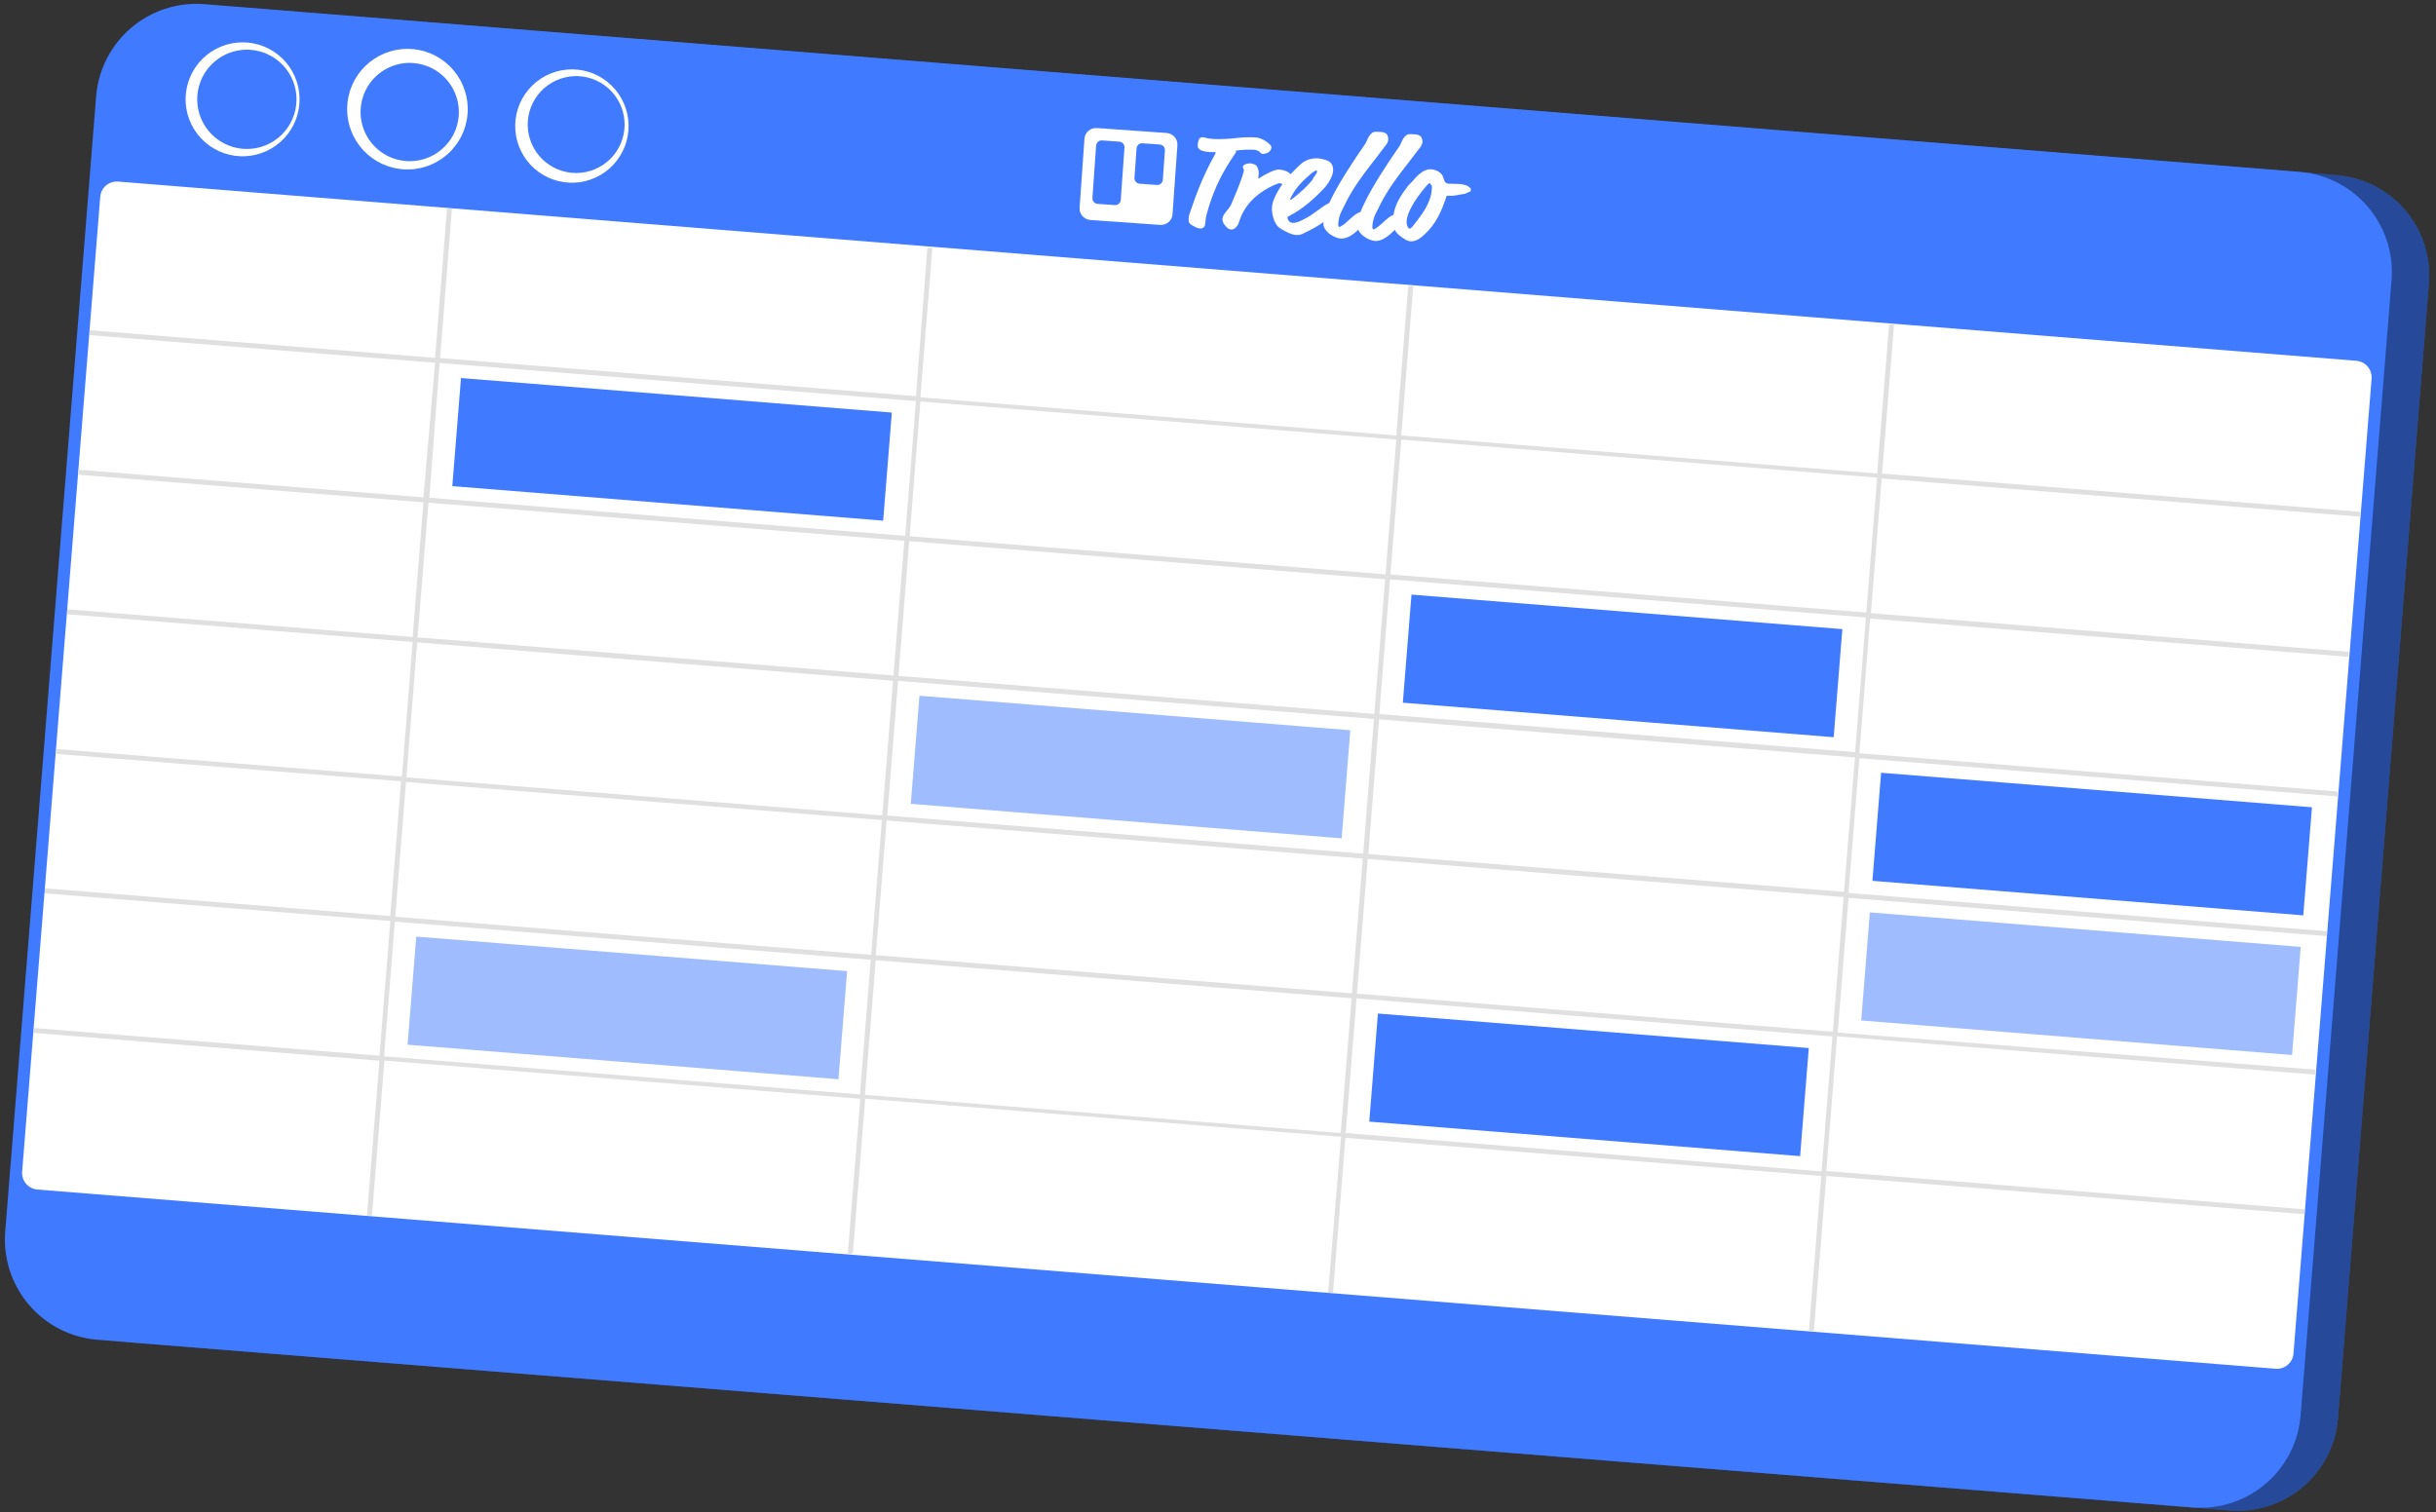 <svg width="335" height="208" viewBox="0 0 335 208" fill="none" xmlns="http://www.w3.org/2000/svg">
<rect x="0" y="0" width="335" height="208" fill="#333333" stroke="none"/>
<path d="M306.756 207.768L18.404 184.669C14.786 184.369 11.434 182.649 9.079 179.885C6.724 177.122 5.559 173.538 5.839 169.918L18.363 13.543C18.669 9.931 20.392 6.586 23.156 4.24C25.919 1.893 29.499 0.735 33.113 1.019L321.465 24.104C325.075 24.425 328.415 26.151 330.765 28.909C333.115 31.668 334.288 35.239 334.031 38.854L321.506 195.244C321.176 198.846 319.446 202.175 316.688 204.517C313.93 206.858 310.365 208.026 306.756 207.768Z" fill="#407BFF"/>
<path opacity="0.4" d="M306.756 207.768L18.404 184.669C14.786 184.369 11.434 182.649 9.079 179.885C6.724 177.122 5.559 173.538 5.839 169.918L18.363 13.543C18.669 9.931 20.392 6.586 23.156 4.24C25.919 1.893 29.499 0.735 33.113 1.019L321.465 24.104C325.075 24.425 328.415 26.151 330.765 28.909C333.115 31.668 334.288 35.239 334.031 38.854L321.506 195.244C321.176 198.846 319.446 202.175 316.688 204.517C313.93 206.858 310.365 208.026 306.756 207.768Z" fill="black"/>
<path d="M301.626 207.353L13.274 184.267C9.664 183.947 6.324 182.221 3.974 179.463C1.624 176.704 0.451 173.132 0.708 169.517L13.232 13.128C13.553 9.518 15.278 6.179 18.037 3.828C20.796 1.478 24.367 0.305 27.982 0.562L316.334 23.648C319.934 23.969 323.265 25.686 325.614 28.433C327.962 31.18 329.142 34.737 328.9 38.343L316.376 194.732C316.069 198.352 314.349 201.706 311.589 204.067C308.828 206.429 305.249 207.61 301.626 207.353Z" fill="#407BFF"/>
<path d="M312.934 188.263L5.146 163.615C4.543 163.569 3.983 163.285 3.589 162.827C3.195 162.368 2.999 161.771 3.045 161.168L13.786 27.076C13.832 26.473 14.115 25.913 14.574 25.519C15.033 25.125 15.63 24.93 16.233 24.975L324.035 49.623C324.342 49.647 324.641 49.733 324.914 49.875C325.187 50.017 325.429 50.212 325.625 50.45C325.821 50.687 325.967 50.961 326.055 51.256C326.143 51.551 326.17 51.861 326.136 52.167L315.395 186.258C315.325 186.847 315.029 187.385 314.57 187.759C314.111 188.133 313.524 188.314 312.934 188.263Z" fill="white"/>
<path d="M33.679 21.492C33.468 21.505 33.255 21.505 33.044 21.492C30.994 21.408 29.059 20.525 27.653 19.031C26.247 17.537 25.483 15.552 25.525 13.501C25.567 11.45 26.411 9.497 27.876 8.062C29.341 6.626 31.31 5.822 33.362 5.822C35.413 5.822 37.382 6.626 38.847 8.062C40.313 9.497 41.157 11.45 41.198 13.501C41.24 15.552 40.476 17.537 39.07 19.031C37.664 20.525 35.729 21.408 33.679 21.492ZM33.679 6.838C31.893 6.909 30.206 7.677 28.979 8.978C27.753 10.279 27.086 12.009 27.121 13.797C27.157 15.584 27.892 17.287 29.168 18.538C30.445 19.79 32.161 20.491 33.949 20.491C35.737 20.491 37.453 19.79 38.73 18.538C40.007 17.287 40.742 15.584 40.777 13.797C40.812 12.009 40.145 10.279 38.919 8.978C37.693 7.677 36.005 6.909 34.219 6.838H33.679Z" fill="white"/>
<path d="M56.351 23.302H55.715C53.544 23.219 51.493 22.288 50.001 20.708C48.51 19.128 47.698 17.027 47.74 14.855C47.781 12.683 48.673 10.614 50.224 9.093C51.775 7.572 53.86 6.72 56.033 6.72C58.205 6.72 60.29 7.572 61.841 9.093C63.392 10.614 64.284 12.683 64.325 14.855C64.367 17.027 63.555 19.128 62.064 20.708C60.573 22.288 58.521 23.219 56.351 23.302ZM56.351 8.649C55.261 8.648 54.188 8.911 53.222 9.414C52.256 9.917 51.426 10.646 50.802 11.54C50.179 12.433 49.78 13.463 49.641 14.544C49.502 15.624 49.625 16.722 50.002 17.744C50.378 18.767 50.996 19.683 51.802 20.415C52.609 21.147 53.581 21.673 54.635 21.949C55.688 22.224 56.793 22.241 57.855 21.998C58.917 21.755 59.904 21.258 60.733 20.551C61.41 19.978 61.967 19.276 62.37 18.486C62.774 17.695 63.016 16.833 63.083 15.948C63.224 14.163 62.651 12.395 61.49 11.031C60.329 9.668 58.675 8.821 56.89 8.677L56.351 8.649Z" fill="white"/>
<path d="M78.965 25.127H78.329C76.291 25.044 74.366 24.165 72.968 22.679C71.57 21.193 70.811 19.218 70.852 17.178C70.894 15.138 71.733 13.196 73.191 11.768C74.648 10.34 76.607 9.541 78.647 9.541C80.688 9.541 82.647 10.34 84.104 11.768C85.561 13.196 86.401 15.138 86.442 17.178C86.484 19.218 85.724 21.193 84.326 22.679C82.928 24.165 81.004 25.044 78.965 25.127ZM78.965 10.474C77.223 10.545 75.578 11.295 74.382 12.565C73.187 13.835 72.538 15.523 72.573 17.267C72.608 19.01 73.326 20.67 74.571 21.891C75.817 23.111 77.491 23.795 79.235 23.795C80.979 23.795 82.653 23.111 83.898 21.891C85.144 20.67 85.861 19.01 85.897 17.267C85.932 15.523 85.282 13.835 84.087 12.565C82.892 11.295 81.247 10.545 79.504 10.474H78.965Z" fill="white"/>
<path d="M121.455 71.614L122.646 56.746L63.394 51.999L62.203 66.867L121.455 71.614Z" fill="#407BFF"/>
<path d="M252.17 101.401L253.361 86.532L194.109 81.786L192.918 96.654L252.17 101.401Z" fill="#407BFF"/>
<path opacity="0.5" d="M184.505 115.31L185.696 100.442L126.444 95.695L125.252 110.564L184.505 115.31Z" fill="#407BFF"/>
<path opacity="0.5" d="M115.305 148.441L116.496 133.573L57.243 128.826L56.052 143.695L115.305 148.441Z" fill="#407BFF"/>
<path d="M316.75 125.903L317.941 111.035L258.689 106.288L257.498 121.156L316.75 125.903Z" fill="#407BFF"/>
<path opacity="0.5" d="M315.206 145.11L316.397 130.242L257.145 125.495L255.954 140.363L315.206 145.11Z" fill="#407BFF"/>
<path d="M247.555 159.021L248.746 144.152L189.493 139.406L188.302 154.274L247.555 159.021Z" fill="#407BFF"/>
<path d="M324.614 71.077V70.4L258.827 65.133L260.472 44.577H259.794L258.149 65.133L192.707 59.894L194.352 39.337H193.661L192.016 59.894L126.574 54.654L128.219 34.098H127.541L125.965 54.489L60.523 49.249L62.154 28.666H61.477L59.832 49.222L12.319 45.42V46.097L59.832 49.899L58.228 68.409L10.785 64.608V65.299L58.228 69.087L56.749 87.611L9.237 83.809V84.486L56.749 88.302L55.27 106.826L7.758 103.024V103.701L55.16 107.462L53.667 125.999L6.168 122.184V122.875L53.68 126.677L52.187 145.201L4.675 141.399V142.076L52.174 145.892L50.473 167.194H51.151L52.865 145.878L118.307 151.131L116.593 172.434H117.284L118.984 151.117L184.427 156.357L182.643 177.825H183.321L185.021 156.509L250.463 161.748L248.763 183.064H249.44L251.154 161.748L316.928 167.015V166.337L251.154 161.07L252.633 142.547L318.421 147.813V147.122L252.73 142.021L254.209 123.497L319.997 128.764V128.087L254.209 122.82L255.702 104.282L321.476 109.549V108.872L255.702 103.605L257.182 85.081L322.969 90.348V89.656L257.292 84.334L258.771 65.81L324.614 71.077ZM192.016 60.46L190.537 78.998L125.094 73.759L126.574 55.221L192.016 60.46ZM122.026 112.175L123.505 93.651L188.947 98.891L187.468 117.415L122.026 112.175ZM187.412 118.092L185.919 136.63L120.436 131.377L121.929 112.853L187.412 118.092ZM123.56 92.96L125.039 74.436L190.481 79.676L189.002 98.2L123.56 92.96ZM60.454 49.927L125.965 55.166L124.486 73.704L59.044 68.464L60.454 49.927ZM58.92 69.142L124.362 74.381L122.869 92.905L57.427 87.666L58.92 69.142ZM57.371 88.357L122.814 93.638L121.334 112.162L55.892 106.922L57.371 88.357ZM55.837 107.558L121.279 112.798L119.8 131.335L54.358 126.096L55.837 107.558ZM52.823 145.297L54.303 126.773L119.745 132.013L118.265 150.537L52.823 145.297ZM118.943 150.592L120.436 132.068L185.878 137.307L184.385 155.845L118.943 150.592ZM250.505 161.126L185.062 155.845L186.555 137.321L251.998 142.56L250.505 161.126ZM252.053 141.911L186.611 136.671L188.09 118.147L253.532 123.387L252.053 141.911ZM253.587 122.668L188.173 117.47L189.652 98.946L255.094 104.185L253.587 122.668ZM255.122 103.453L189.68 98.213L191.159 79.689L256.601 84.929L255.122 103.453ZM256.656 84.251L191.214 79.012L192.707 60.46L258.149 65.7L256.656 84.251Z" fill="#E0E0E0"/>
<g clip-path="url(#clip0)">
<path fill-rule="evenodd" clip-rule="evenodd" d="M191.638 29.553C190.799 29.825 190.074 30.916 189.049 31.492C188.986 31.528 188.924 31.544 188.883 31.541C188.802 31.535 188.707 31.448 188.732 31.088C188.82 29.846 189.267 29.274 189.673 28.417C191.084 25.436 193.314 22.957 195.338 20.221C195.495 20.011 195.593 19.777 195.612 19.516C195.627 19.296 195.559 19.11 195.473 18.883C195.405 18.697 195.052 18.511 194.647 18.482C194.424 18.466 194.221 18.472 193.957 18.453C193.006 18.386 192.706 19.754 192.458 20.099C190.76 22.535 188.797 25.557 187.749 27.717C187.519 28.202 187.272 28.685 187.076 29.185C186.178 29.376 185.432 30.553 184.353 31.161C184.289 31.197 184.227 31.213 184.186 31.21C184.105 31.204 184.01 31.117 184.035 30.756C184.123 29.514 184.57 28.942 184.977 28.085C186.387 25.105 188.617 22.626 190.641 19.89C190.799 19.68 190.897 19.445 190.915 19.185C190.93 18.965 190.862 18.779 190.777 18.551C190.708 18.365 190.355 18.179 189.95 18.151C189.728 18.135 189.524 18.14 189.261 18.122C188.309 18.055 188.009 19.422 187.761 19.767C186.063 22.204 184.1 25.225 183.052 27.386C182.969 27.561 182.883 27.737 182.799 27.913C182.776 27.923 182.752 27.934 182.728 27.947C181.653 28.474 180.708 29.475 179.402 30.107C179.149 30.23 178.363 30.698 177.756 30.655C177.614 30.645 177.495 30.596 177.378 30.528C177.202 30.435 177.046 30.041 177.055 29.921C177.062 29.821 177.083 29.803 177.294 29.697C179.151 28.761 180.716 27.342 182.079 25.908C182.584 25.38 183.269 24.321 183.325 23.52C183.362 22.999 183.222 22.386 182.61 22.121C182.176 21.93 181.676 21.814 181.271 21.785C180.198 21.709 179.374 22.134 178.897 22.564C178.409 23.01 177.936 23.471 177.493 23.951C177.092 23.558 176.503 23.361 175.934 23.32C175.266 23.273 173.952 24.006 173.271 24.441C173.164 24.514 173.1 24.55 173.06 24.547C173.04 24.545 173.021 24.524 173.024 24.484C173.025 24.464 173.078 24.286 173.101 23.966C173.121 23.686 173.085 23.321 172.853 22.861C172.8 22.757 172.451 22.511 172.005 22.48C171.459 22.441 170.934 22.666 170.914 22.946C170.9 23.146 171.077 23.239 171.064 23.419C171.057 23.52 170.944 23.975 170.791 24.407C170.356 25.664 169.842 26.896 169.308 28.126C169.015 28.81 168.162 29.374 168.108 30.135C168.091 30.375 168.23 30.707 168.436 30.963C168.772 31.39 168.985 31.546 169.309 31.569C169.45 31.578 169.615 31.55 169.765 31.44C170.088 31.201 170.268 30.952 170.374 30.597C171.067 28.271 172.699 26.776 174.454 25.833C175.046 25.512 175.843 25.186 175.944 25.193C176.048 25.201 176.207 25.259 176.367 25.317C175.844 26.042 175.407 26.814 175.099 27.65C174.998 27.924 174.939 28.182 174.92 28.462C174.887 28.923 174.954 29.411 175.084 29.883C175.261 30.539 175.586 31.126 176.074 31.422C176.971 31.968 177.621 32.276 178.228 32.319C178.572 32.343 178.84 32.302 179.134 32.161C180.518 31.511 181.373 31.003 181.998 30.543C181.978 31.053 182.06 31.342 182.399 31.748C182.736 32.154 183.279 32.535 184.017 32.748C184.137 32.776 184.257 32.805 184.378 32.813C185.235 32.874 186.109 32.243 186.793 31.605C186.856 31.759 186.953 31.909 187.095 32.079C187.433 32.486 187.976 32.866 188.713 33.079C188.833 33.108 188.953 33.136 189.075 33.145C190.079 33.216 191.105 32.338 191.824 31.611C192.013 32.079 192.6 32.57 193.318 32.981C193.514 33.096 193.752 33.173 193.975 33.189C194.846 33.25 195.523 32.593 196.045 32.107C197.397 30.834 198.204 29.2 198.88 27.114C198.932 26.957 198.997 26.901 199.078 26.907C199.28 26.921 199.543 26.939 199.83 26.919C200.382 26.878 200.82 26.727 201.331 26.683C201.639 26.645 201.606 26.542 201.896 26.462C202.105 26.396 202.272 26.327 202.286 26.127C202.31 25.786 201.708 25.381 200.757 25.314C200.008 25.261 199.558 25.29 199.254 25.268C198.789 25.236 198.677 25.087 198.429 24.284C198.429 24.284 198.677 25.087 198.429 24.284C198.379 24.12 198.324 24.035 198.153 23.862C197.753 23.472 197.236 23.314 196.811 23.285C195.798 23.213 194.856 24.173 194.187 24.991C194.032 25.182 193.818 25.328 193.661 25.538C192.739 26.717 191.842 28.056 191.638 29.553L191.638 29.553ZM166.237 20.905C166.743 20.941 167.029 20.921 167.09 20.925C167.15 20.929 167.19 20.952 167.185 21.012C167.182 21.052 167.158 21.111 166.995 21.401C165.575 23.938 164.537 26.542 163.58 29.433C163.554 29.512 163.472 29.808 163.451 30.108C163.431 30.389 163.491 30.695 163.763 30.875C164.287 31.234 164.722 31.406 165.026 31.427C165.471 31.459 165.714 31.194 165.746 30.733C165.775 30.333 165.825 29.913 165.908 29.597C166.682 26.693 167.695 24.45 169.181 22.139C169.889 21.042 169.974 20.988 169.981 20.887C169.984 20.848 169.968 20.786 169.932 20.723C170.754 20.6 171.735 20.548 172.625 20.611C172.727 20.618 173.122 20.787 173.178 20.852C173.31 21.002 173.442 21.152 173.685 21.169C173.887 21.183 174.241 21.067 174.368 20.996C174.666 20.816 174.823 20.605 174.849 20.245C174.873 19.904 173.656 18.973 172.766 18.91C171.672 18.833 170.671 18.903 169.727 19.018C169.316 19.069 167.843 19.187 166.79 19.112C165.778 19.041 165.849 18.905 165.423 18.875C165.181 18.858 165.051 18.97 164.942 19.062C164.834 19.155 164.745 19.552 164.72 19.912C164.707 20.093 164.697 20.233 164.79 20.36C165.068 20.742 165.649 20.864 166.236 20.905C166.236 20.905 165.649 20.864 166.236 20.905L166.237 20.905ZM181.123 23.586C181.111 23.766 181.041 23.882 180.772 24.246C180.502 24.609 180.603 24.616 180.271 24.995C179.629 25.735 178.845 26.465 177.833 27.259C177.552 27.481 177.512 27.478 177.472 27.475C177.451 27.474 177.412 27.451 177.415 27.41C177.419 27.351 177.445 27.272 177.677 26.866C178.397 25.608 179.227 24.801 180.137 24.02C180.635 23.592 180.929 23.452 181.031 23.459C181.091 23.463 181.13 23.486 181.123 23.586C181.123 23.586 181.13 23.486 181.123 23.586L181.123 23.586ZM196.655 25.206C196.675 25.207 196.694 25.229 196.711 25.27C196.727 25.332 196.763 25.395 196.859 25.482C196.936 25.548 196.916 25.828 196.9 26.048C196.763 27.991 195.537 29.515 194.329 31.06C194.061 31.403 193.915 31.453 193.793 31.445C193.692 31.438 193.548 31.166 193.499 31.001C193.433 30.775 193.432 30.514 193.439 30.413C193.549 28.851 195.211 26.634 196.293 25.422C196.471 25.213 196.594 25.201 196.655 25.206C196.655 25.206 196.594 25.201 196.655 25.206L196.655 25.206Z" fill="white"/>
<path fill-rule="evenodd" clip-rule="evenodd" d="M150.846 17.614C149.963 17.552 149.198 18.209 149.136 19.081L148.467 28.565C148.406 29.438 149.071 30.196 149.953 30.258L159.539 30.935C160.421 30.997 161.186 30.339 161.248 29.467L161.917 19.984C161.979 19.111 161.313 18.352 160.431 18.29L150.846 17.614ZM157.12 19.709C156.696 19.679 156.329 19.994 156.3 20.413L156.014 24.459C155.984 24.878 156.304 25.242 156.727 25.272L159.092 25.439C159.515 25.469 159.882 25.154 159.912 24.734L160.198 20.689C160.227 20.269 159.908 19.905 159.485 19.875L157.12 19.709ZM151.56 19.316C151.137 19.286 150.77 19.601 150.74 20.021L150.231 27.228C150.202 27.647 150.521 28.011 150.944 28.041L153.309 28.208C153.733 28.238 154.1 27.922 154.129 27.503L154.638 20.296C154.668 19.877 154.348 19.513 153.925 19.483L151.56 19.316Z" fill="white"/>
</g>
<defs>
<clipPath id="clip0">
<rect width="56.695" height="17.239" fill="white" transform="translate(146.214 15) rotate(4.037)"/>
</clipPath>
</defs>
</svg>

